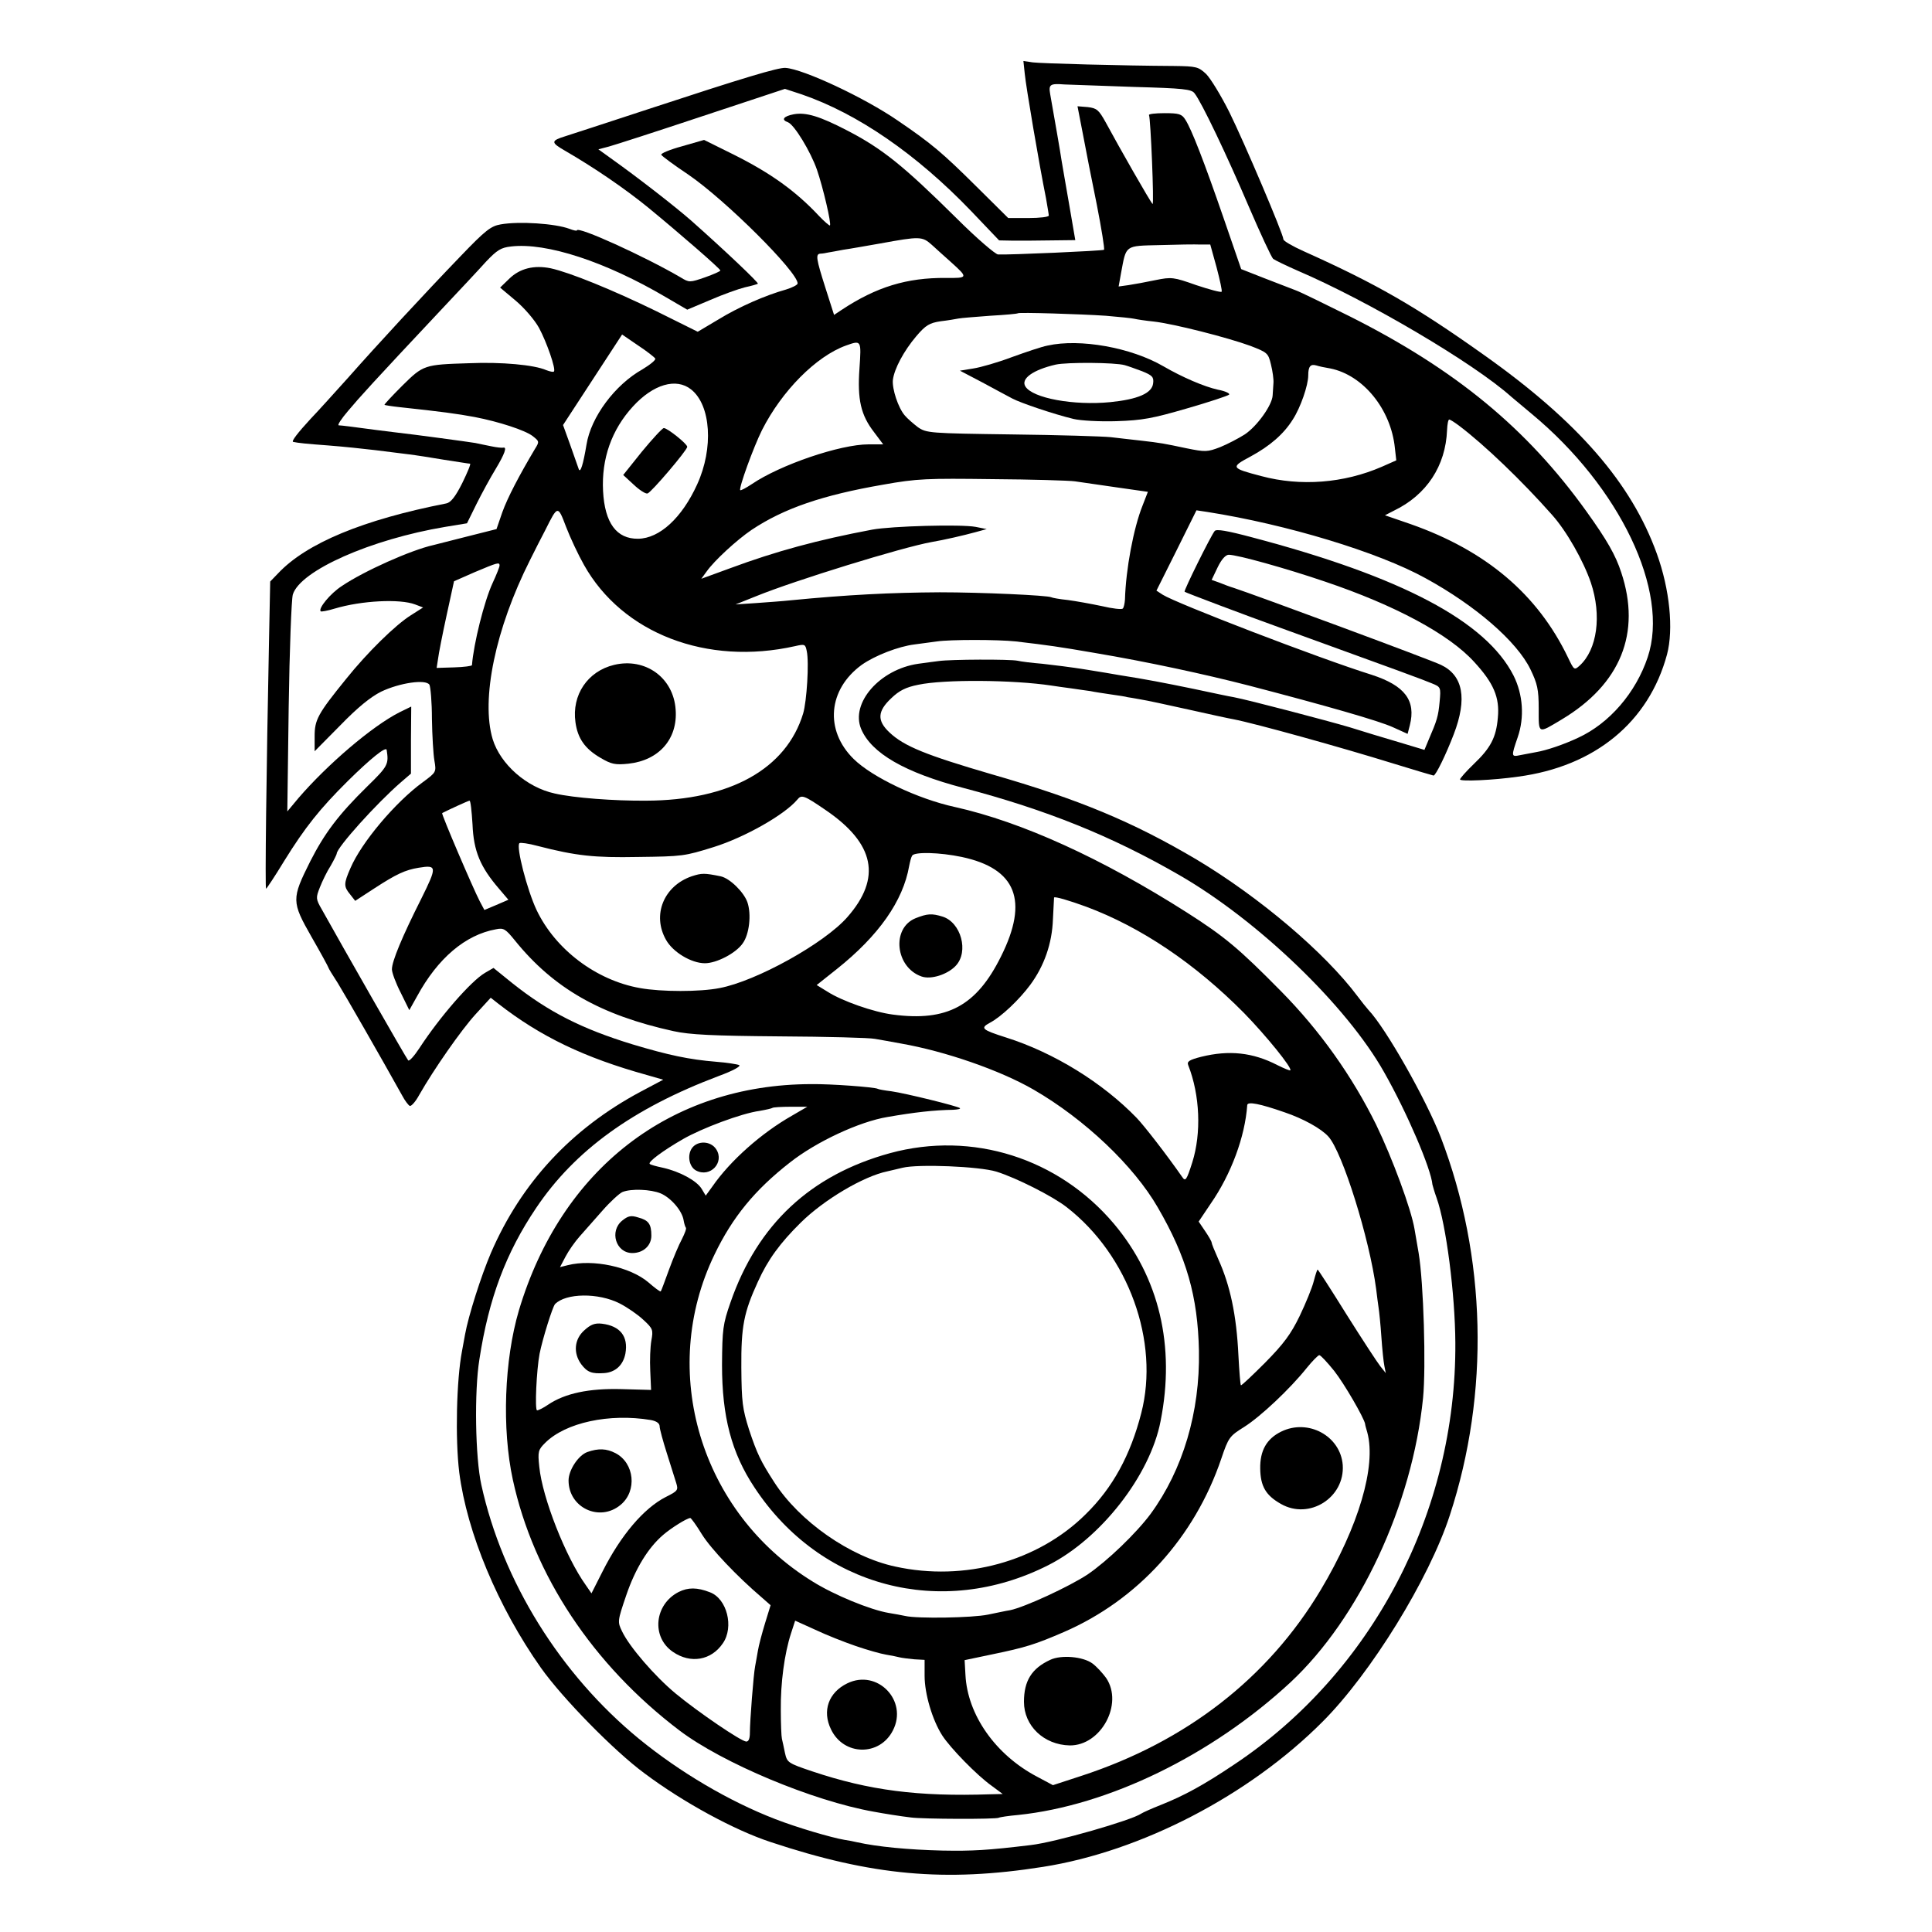 <svg version="1" xmlns="http://www.w3.org/2000/svg" width="933.333" height="933.333" viewBox="0 0 700 700"><path d="M371.3 26.8c.4 4.4 5.2 32.7 7.7 45.1.5 2.9 1 5.8 1 6.2 0 .5-3.3.9-7.3.9h-7.4l-11.4-11.3c-12.5-12.4-16.4-15.7-28.6-24-12.2-8.4-34.3-18.7-40.7-19.1-2.6-.2-15.2 3.6-49.6 14.9-14.6 4.8-28.1 9.2-30 9.8-5.5 1.7-5.5 2.3-.3 5.3 10.7 6.2 21.5 13.6 29.9 20.4 11.7 9.6 26.4 22.4 26.4 23 0 .3-2.5 1.4-5.6 2.5-5.5 1.9-5.7 1.9-8.8 0-13-7.6-37.6-18.8-37.6-17 0 .2-1.2 0-2.7-.6-5.1-1.9-18.1-2.8-24.9-1.6-3.5.6-5.5 2.1-14.5 11.5-13.4 13.9-30.3 32.2-40.9 44.2-4.7 5.2-10.7 11.9-13.5 14.8-4.6 5-7 8.1-6.3 8.3 1.8.4 4.7.7 12.8 1.3 5.2.4 12.9 1.2 17 1.7s9.5 1.2 12 1.5c2.5.3 8.3 1.2 13 2 4.7.7 8.8 1.4 9.3 1.4.4 0-.9 3.1-2.8 7-2.5 5-4.2 7.1-5.8 7.4-30.1 5.9-50.7 14.4-61 25.4l-2.8 2.9-.4 19.9c-1 49-1.5 91.4-1.1 91.4.2 0 3.2-4.5 6.6-10.1 7.5-12.1 12.9-18.9 23.1-29 8.1-8 13.8-12.6 14-11.2.8 5.2.5 5.9-7 13.2-10.5 10.3-15.5 17-20.7 27.2-6.8 13.6-6.8 14.6.5 27.4 3.4 5.9 6.1 10.9 6.1 11.1 0 .2 1.5 2.7 3.4 5.6 2.7 4.4 15.8 27.2 23.3 40.7 1 1.9 2.3 3.6 2.8 3.8.6.1 2.1-1.6 3.4-4 5.3-9.3 15.2-23.5 20.4-29.2l5.5-6 2.8 2.2c15.3 11.9 31.1 19.5 53.8 25.8l5.9 1.7-8.3 4.4c-25 13.4-43.1 32.9-54.1 58.3-3.6 8.4-8.2 22.9-9.4 29.6-.3 1.6-.8 4.3-1.1 6-2 10.4-2.5 31.8-1 44 2.8 21.8 14 48.7 29.6 70.8 7.8 11 26.5 30.1 37.5 38.2 14 10.5 32.6 20.6 45.7 24.9 36.7 12.2 63.2 14.6 98.7 9 35.6-5.6 74.7-25.9 101.3-52.6 17.5-17.5 38.6-51.7 46.1-74.8 14.5-44.3 13.3-93.7-3.3-137-5.3-13.7-19.9-39.5-26.2-46.1-.7-.8-2.5-3-3.9-4.9-11.9-15.9-35.5-35.9-58.4-49.6-23-13.6-42.6-21.8-74.3-30.9-23.6-6.9-31.6-10.1-36.9-15.1-4.6-4.3-4.4-7.7.6-12.4 2.9-2.8 5.3-4 9.8-4.9 9.4-2 34.4-1.8 48.3.3 1.4.2 4.6.7 7.1 1 2.5.4 5.7.8 7 1 1.3.3 4.7.8 7.4 1.2 2.8.4 5.5.8 6 1 .6.1 2.7.4 4.7.8 2 .3 9.9 2 17.5 3.7 7.6 1.7 14.9 3.3 16.2 3.5 7.8 1.5 39.1 10.2 57.8 16 7.8 2.4 14.5 4.4 14.7 4.4.8 0 4.5-7.6 7.3-14.9 5-13 3.4-21.4-4.6-25.2-3.9-1.9-68-25.6-75.1-27.9-1.4-.4-3.7-1.3-5.2-1.9l-2.8-1 2.2-4.6c1.4-2.9 2.9-4.5 4-4.5 3.1 0 20.7 4.9 34.8 9.7 25.5 8.6 45 19.1 54.1 29.1 7.1 7.7 9.3 12.9 8.6 20.2-.6 7.2-2.6 11-8.8 16.9-2.7 2.6-4.9 5.1-4.9 5.5 0 .8 12 .3 21-1 27.9-3.7 47.4-19.8 54-44.3 2.4-9.1 1-23.5-3.7-36.5-9.2-25.5-28.5-47.8-62.5-71.9-24.9-17.7-39-25.8-65.5-37.7-4-1.8-7.3-3.7-7.3-4.3 0-1.8-14.2-35.2-19.6-46.1-3-6-6.8-12.2-8.4-13.8-2.8-2.6-3.5-2.8-11.7-2.9-18.5-.1-47.9-.9-51.1-1.3l-3.4-.5.5 4.7zm39.7 4.7c17.7.5 20.7.8 21.8 2.3 2.5 3.1 11.7 22.4 19.6 40.9 4.3 10 8.3 18.6 8.9 19.1.7.5 4.6 2.4 8.7 4.2 25.7 11 64 33.6 77.5 45.7 1.2 1 4.5 3.8 7.4 6.2 32 26.5 50.1 64.3 42.1 88.2-4.3 12.9-13.9 24-25.2 29.2-5.3 2.5-11.6 4.6-15.2 5.2-1.7.3-4.3.8-5.8 1.1-3.3.7-3.3.5-.9-6.5 2.5-7.2 1.9-15.5-1.5-22.3-10-19.7-40.5-35.8-94.7-50.1-9-2.4-13-3.1-13.6-2.3-1.4 1.7-11.3 21.7-10.9 22 .3.3 22 8.5 34.8 13.1 42.8 15.5 52 18.9 54.8 20.1 3.2 1.3 3.3 1.4 2.8 6.7-.5 5.3-.9 6.6-4 13.8l-1.5 3.6-9.3-2.8c-5.1-1.5-13.1-3.9-17.8-5.4-8.1-2.4-36.7-9.9-42-10.9-1.4-.2-7.9-1.6-14.5-3-10.7-2.2-17.4-3.5-27-5-1.6-.3-7-1.2-12-2-4.9-.8-12.1-1.7-15.8-2.1-3.7-.3-7.8-.8-9-1.1-2.9-.6-24.3-.5-28.5.1-1.8.2-5.2.7-7.5 1-13.9 2-24.6 14.2-20.7 23.6 3.7 8.8 15.8 15.8 37.1 21.4 30 7.9 53.6 17.4 77.9 31.4 28.6 16.4 60.9 47.4 74.5 71.6 8.4 14.8 17 35 17.5 40.7.1.4.7 2.6 1.5 4.8 3.5 9.8 6.7 34.9 6.8 52.5.4 61.4-30.2 119.6-80.1 152.8-11.3 7.6-18.4 11.4-26.7 14.7-3.3 1.3-6.4 2.7-7 3.1-3.4 2.4-31.2 10.4-40 11.4-15.7 1.9-21.2 2.2-32 2-12.6-.3-23.7-1.4-30.9-3-1.2-.3-3.3-.7-4.7-.9-4.7-.8-17.3-4.5-25-7.5-16.8-6.5-34.6-17-49.4-29.1-28.5-23.4-49.4-57-57.1-92-2.2-9.9-2.6-33.8-.7-45.5 3.4-22.1 9.6-38.6 20.6-54.9 14-20.8 35-36 66-47.7 5.2-1.9 8.3-3.6 7.5-4-.7-.3-4.4-.9-8.3-1.2-9.8-.8-17.3-2.4-30.3-6.3-18.3-5.6-30.4-11.7-43.6-22.2l-6.8-5.5-3.1 1.8c-5.1 3-16.4 16-23.7 27.2-1.9 2.9-3.7 4.9-4.1 4.5-.6-.6-23.8-41.2-31.3-54.7-2.2-3.8-2.2-4.2-.7-8 .9-2.3 2.6-5.8 3.9-7.8 1.2-2.1 2.2-4.1 2.2-4.4 0-2.2 14.6-18.4 23.3-25.9l3.6-3.1v-12.2l.1-12.1-4.3 2.1c-10 5.1-26.1 18.9-36.6 31.1l-4 4.8.5-37.8c.3-20.7 1-39.1 1.5-40.8 2.7-8.7 28.3-20 55.2-24.5l7.9-1.3 3.5-7.1c1.9-3.8 5-9.5 6.9-12.6 3.3-5.5 4.2-8.1 2.7-7.7-.5.1-2.4-.1-4.3-.5s-4.5-.9-5.8-1.2c-2.4-.4-21.4-3-29.4-3.9-4.4-.5-7-.9-16.3-2.1-1.6-.2-3.4-.4-3.8-.4-.5-.1 1-2.4 3.4-5.2 4.2-5 8.6-9.9 33.4-36.3 6.6-7 14.1-15 16.6-17.8 4-4.2 5.4-5.1 9.1-5.5 12.8-1.5 34.2 5.5 56.1 18.4l7.7 4.5 8.3-3.5c4.6-2 10.2-4 12.6-4.6 2.3-.5 4.4-1.1 4.7-1.3.3-.4-11.9-12-24.2-22.9-5.7-5-19.3-15.6-29.3-22.7l-4.3-3.1 3.8-1c2.2-.6 17.4-5.5 33.9-11l29.9-9.9 6.1 2c20.3 7 41.5 21.6 61.3 42.2L362 87.1l5.2.1c2.9 0 9.2 0 13.9-.1l8.5-.1-2.2-12.8c-1.2-7-2.5-14.3-2.8-16.2-.4-2.9-2.5-14.8-4.1-23.9-.6-3.5-.1-3.9 5.2-3.5 2.7.1 14 .5 25.3.9z"/><path d="M392.3 48.3c1 5.4 3.3 17.1 5.1 25.9 1.7 8.7 2.9 16.1 2.6 16.3-.6.4-34.8 1.9-38.4 1.7-1-.1-7.8-5.9-15-13.1-19.4-19.2-26.9-25.2-39.6-31.8-10-5.2-15-6.7-19.4-5.9-3.7.7-4.7 2-2.1 2.9 2.3.9 8.2 10.6 10.5 17.2 2.2 6.4 5.3 19.6 4.7 20.2-.2.1-2-1.4-3.9-3.4-8.5-9.1-17.6-15.6-31-22.3l-10.7-5.3-8 2.3c-4.4 1.2-7.8 2.6-7.5 3.1.3.5 4.6 3.7 9.7 7.1 13.5 9.2 39.7 35.3 39.7 39.5 0 .5-1.9 1.5-4.2 2.2-7.5 2.1-17.1 6.3-24.6 10.9l-7.4 4.4-15.1-7.5c-15.8-7.7-31.3-14-38.2-15.5-6-1.2-11.1 0-15 3.8l-3.3 3.2 5.6 4.7c3.2 2.7 6.9 7 8.5 9.9 2.8 5.2 6.2 15 5.4 15.8-.2.3-1.5 0-2.8-.5-4.3-1.9-16.2-3-27.9-2.5-16.3.5-16.6.6-24.2 8.1-3.7 3.7-6.6 6.8-6.5 7 .2.1 2.5.5 5.3.8 15.8 1.7 20.9 2.4 27.4 3.6 8.8 1.7 18.3 4.8 21 6.9 2.4 1.9 2.5 2 .8 4.7-5.7 9.6-9.9 17.6-11.8 22.9l-2.1 6.1-10.7 2.7c-5.9 1.5-11.4 2.9-12.2 3.1-8.1 1.8-25.1 9.4-33.1 14.8-4.2 2.7-8.7 8.2-7.7 9.2.2.2 2.5-.2 5.1-1 9.7-2.9 23.6-3.6 29.1-1.5l2.9 1.1-4.4 2.8c-5.6 3.5-15.8 13.5-23.5 23.1-10.3 12.7-11.4 14.8-11.4 20.8v5.4l9.3-9.4c6.3-6.5 11-10.3 14.8-12.2 6.7-3.2 16.2-4.6 17.5-2.5.4.8.9 6.3.9 12.4.1 6 .5 12.9.9 15.1.7 4.1.7 4.2-4.2 7.8-10 7.3-22.2 21.8-26.2 31.1-2.5 5.7-2.5 6.7-.1 9.6l1.8 2.3 6.9-4.5c8-5.2 11.2-6.7 16.1-7.5 6.7-1.1 6.7-.4.9 11.3-6.9 13.7-10.6 22.6-10.6 25.5 0 1.2 1.4 5 3.2 8.5l3.1 6.3 2.8-5c7.5-13.8 17.5-22.3 28.6-24.3 2.8-.6 3.5-.1 6.9 4.1 14 17.3 31 27 57.4 32.8 5.9 1.3 14.1 1.7 38.5 1.9 17.1.1 32.6.5 34.5.9 1.9.3 6.2 1.1 9.5 1.7 16 2.8 35.9 9.7 48 16.7 18.5 10.7 36.3 27.6 45 42.7 10.4 17.9 14.5 32.2 14.9 52 .4 22.1-5.8 43-17.5 59-5.2 7-15.7 17.1-22.9 22-6.7 4.4-22.7 11.8-28 12.9-1.4.2-5 1-8 1.6-5.7 1.2-25.7 1.5-30 .5-1.4-.3-4.1-.8-6-1.1-6.6-1.1-19.8-6.5-27.6-11.4-40.6-25-56-76.2-35.5-118.5 6.5-13.5 14.6-23.4 27.3-33.3 9.5-7.5 25.1-14.8 35.4-16.5 9.8-1.7 16.9-2.5 23.8-2.6 1.6-.1 2.7-.3 2.4-.6-.7-.7-19.8-5.4-24.8-6.1-2.5-.3-4.7-.7-5-.9-1.1-.6-16.8-1.8-24.1-1.7-51.1.1-90.6 30.8-105.9 82-5.3 18-6.2 42.8-2.2 61.3 7.5 34.6 29 67.1 60.4 90.9 15.6 11.8 48.3 25.5 70.3 29.4 3.7.7 10 1.7 13.5 2.1 4.1.6 30.9.7 31.9.1.3-.2 3.5-.7 7-1 32.7-3.4 70.1-21.6 98.6-48 25-23.3 44.2-64.3 48.1-103.1 1.1-11.3.2-41.7-1.6-52.5-.5-3-1.2-6.9-1.5-8.7-1.2-7.2-8-25.6-13.9-37.8-8.7-17.6-20.3-34-34.5-48.4-15.2-15.4-20.3-19.7-34.1-28.5-30.8-19.6-59.8-32.8-84-38.2-13.4-2.9-30-10.8-36.7-17.4-10.6-10.4-9.3-25.2 2.9-34.1 4.8-3.4 13.4-6.7 19.1-7.4 2.3-.3 6-.8 8.2-1.1 4.7-.7 22-.7 28.5 0 11.9 1.4 15.5 1.9 28.8 4.2 19 3.2 39.8 7.7 55.7 11.8 28 7.3 47.2 12.8 52.2 15.1l5.3 2.4.8-3.1c2.3-9-1.8-14.4-13.8-18.3-19.2-6-70.8-25.9-75.7-29L419 214l7.3-14.6 7.2-14.5 4 .6c28.6 4.5 61.8 14.5 79 24 18.1 9.9 33.1 22.9 38 33 2.5 5.2 3 7.2 3 14.3 0 9.3-.4 9.1 8.3 3.9 21.4-12.8 28.9-31.4 21.6-53.3-2-6.2-5.2-11.8-12.6-22.1-21.5-30-47.4-51.4-85.8-70.7-9.1-4.5-17.8-8.8-19.5-9.4-1.6-.6-6.8-2.6-11.4-4.4l-8.4-3.3-6.2-18c-7.2-20.9-11.8-32.7-14-36.1-1.3-2.1-2.3-2.4-7.6-2.4-3.3 0-5.8.3-5.6.7.6 1 1.9 32.8 1.3 32.2-.8-.7-12.2-20.7-17-29.6-2.5-4.5-3.2-5.1-6.5-5.5l-3.7-.3 1.9 9.8zm-54.7 40.4c1.7 1.6 4.9 4.4 7.1 6.4 6.1 5.5 6.1 5.7-2 5.6-14.1-.1-25.1 3.2-37.8 11.6l-2.7 1.8-3.1-9.7c-3.4-10.7-3.7-12.4-1.8-12.5.6 0 1.9-.2 2.7-.4.8-.1 3.3-.6 5.5-1 2.2-.3 8.3-1.4 13.5-2.3 14.3-2.6 15.1-2.6 18.6.5zm103.2 8.2c1.2 4.6 2.1 8.6 1.8 8.8-.3.3-4.4-.8-9.2-2.4-8.2-2.9-8.9-3-14.8-1.8-3.3.7-7.7 1.5-9.7 1.8l-3.6.5.9-5c1.9-10.1 1.2-9.7 14-10 6.2-.2 12.9-.3 14.8-.2h3.5l2.3 8.3zm-40.2 17.5c4.9.4 9.6.9 10.4 1.1.8.2 4 .7 7 1 7.2.8 26.8 5.8 35 8.8 6.2 2.4 6.5 2.6 7.5 6.8.6 2.4 1 5.4.9 6.6-.1 1.3-.2 3.3-.3 4.6-.2 3.5-5.6 11.1-10.1 14.1-2.2 1.4-6.2 3.5-8.9 4.6-4.7 1.8-5.4 1.8-12.3.4-8.1-1.7-8.9-1.9-16.8-2.8-3-.3-7.7-.9-10.5-1.2-2.7-.3-18.9-.8-35.9-1-29.9-.4-30.9-.5-34-2.6-1.7-1.3-3.9-3.2-4.8-4.3-2.4-2.8-4.6-9.6-4.3-12.8.5-4.1 4-10.6 8.5-15.9 3.4-4 4.8-4.8 8.8-5.4 2.6-.3 5.5-.8 6.5-1 1-.2 6.2-.6 11.5-1 5.3-.3 9.8-.7 10-.9.4-.4 23 .3 31.8.9zm-163.2 15.5c.3.5-1.8 2.2-4.6 3.9-10 5.6-18.7 17.3-20.3 27.3-1.2 7.2-2.2 10.4-2.8 8.9-.3-.8-1.7-4.8-3.1-8.8L204 154l10.7-16.4 10.7-16.4 5.7 3.9c3.2 2.1 6 4.3 6.3 4.8zm74 3.6c-.8 11.3.5 16.9 5.3 23.1l3.3 4.4h-5.3c-10.3 0-32 7.4-42.3 14.4-2.1 1.4-4 2.4-4.2 2.2-.6-.7 4.8-15.6 7.9-21.8 7.2-14.2 19.6-26.7 30.4-30.6 5.6-2 5.6-2 4.9 8.3zm170.6 0c11.9 2.4 22 14.8 23.4 28.9l.5 4.4-5.2 2.3c-13.8 6-29.5 7.2-43.7 3.4-11.1-2.9-11.2-3.2-3.9-7.1 7-3.8 12-8.1 15.3-13.4 2.8-4.3 5.6-12.4 5.6-16 0-3.2.8-4.2 2.9-3.6.9.3 3.2.8 5.1 1.1zm-231.6 7.6c7.2 5.7 8.2 21.3 2.2 34.4-5.5 12.1-13.6 19.6-21.4 19.7-7.8.1-12.1-5.7-12.7-17.3-.6-11.7 3.1-22.2 10.8-30.6 7.4-8.1 15.7-10.5 21.1-6.2zm278.2 13.1c9.3 7 23 20.2 33.7 32.3 5.3 5.9 11.4 16.7 14.1 24.6 4 11.9 2.3 24.3-4.1 30.1-1.9 1.7-2 1.6-4.2-3-11-22.9-29.7-38.7-57-48.3l-9.3-3.2 3.3-1.7c11.8-5.7 18.7-16.2 19.2-29.2.1-2.1.4-3.8.8-3.8.3 0 1.9 1 3.5 2.2zm-139.1 20.2c2.2.3 9 1.3 15.2 2.2l11.2 1.6-1.9 4.9c-3.3 8.2-6.1 23.2-6.4 34.1-.1 1.4-.4 2.9-.8 3.3-.4.4-3.8 0-7.6-.9-3.8-.8-9.3-1.8-12.3-2.2-3-.3-5.7-.8-6-1-1.3-.7-25.4-1.8-40.4-1.8-17.8.1-33.5.9-54 2.9-2.7.3-8.4.7-12.5 1l-7.5.5 7.5-3c14-5.7 52.9-17.7 63.5-19.6 4.7-.8 11.6-2.4 16-3.6l4-1.1-4-.8c-5.3-1-30.5-.3-37.5 1-19.6 3.7-34.8 7.8-51.5 14l-10.4 3.8 1.9-2.6c2.8-4 11-11.5 16.3-15.1 11.7-7.8 25.7-12.6 47.7-16.4 12.3-2.2 15.9-2.3 39.5-2 14.3.1 27.8.5 30 .8zm-177.9 30.3c13.9 24.8 44.5 36.6 76.5 29.4 3.5-.8 3.7-.7 4.2 1.8.9 4.1 0 18.2-1.3 22.6-6.1 20.1-26.5 31.5-56.9 31.6-11.5.1-26.2-1-33.1-2.6-10.2-2.2-19.7-10.6-22.5-19.7-4.3-14.4 1-40 13.5-64.8 1.5-3 4-8 5.6-11 4.5-9 4.5-9 7.5-1.1 1.5 3.9 4.4 10.1 6.5 13.8zm-30.6.2c0 .5-1.1 3.3-2.5 6.3-3.1 6.7-6.9 22.1-7.5 29.8 0 .3-2.9.7-6.4.8l-6.4.2.5-3.2c.2-1.8 1.6-8.9 3.1-15.8l2.7-12.4 7.5-3.3c8.3-3.5 9-3.7 9-2.4zm118 88.5c18 12.2 20.5 24.7 8 38.9-8.3 9.5-33 23.2-46.3 25.7-7.1 1.4-21 1.4-28.8 0-15.9-2.8-30.7-14-37.5-28.3-3.4-7.2-7.5-23-6.2-24.2.3-.3 3.3.1 6.6 1 13.9 3.6 20.7 4.3 36.2 4 16.4-.2 17-.3 27.6-3.6 11.2-3.5 25.7-11.7 30.3-17.2 1.5-1.9 2.5-1.5 10.1 3.7zm-127.8 5.3c.4 9.7 2.8 15.4 9.6 23.3l3.4 4-4.4 1.9-4.3 1.8-1.7-3.2c-2.4-4.6-14-31.7-13.6-31.9 2.1-1.1 9.5-4.5 9.9-4.5.4-.1.8 3.8 1.1 8.6zm177.3 11.8c19.7 4.2 24.3 15.8 14.2 36-8.9 18-19.6 23.7-39.2 21.1-7-.9-18.4-4.9-23.7-8.3l-3.9-2.4 7.3-5.8c15.2-12.1 24-24.7 26.2-37.3.3-1.5.7-3.2 1.1-3.8.9-1.4 9.9-1.2 18 .5zm45 18c19.9 7.4 39.5 20.6 57.3 38.6 7.8 8 17.5 19.9 16.7 20.7-.1.2-2.3-.7-4.7-1.9-8.9-4.6-17.5-5.5-27.6-3-4.3 1.1-5.2 1.7-4.7 3 4.3 10.9 4.8 24.7 1.5 35.2-2.1 6.6-2.5 7.1-3.7 5.3-5.5-7.9-13.7-18.5-16.5-21.4-12.3-12.7-29.9-23.6-47.3-29.1-8.8-2.8-9.4-3.4-5.9-5.3 4.2-2.2 10.7-8.4 14.7-13.8 5-6.8 7.9-14.9 8.2-23.8.2-4.1.4-7.6.4-7.8.2-.5 5.6 1.1 11.6 3.3zm71.9 74.5c6.8 2.3 13.3 5.9 15.9 8.8 5.1 5.6 14.9 37 17.3 55.2.3 2.5.7 5.6.9 6.9.2 1.2.7 6 1 10.5.3 4.4.8 9.2 1.1 10.6l.5 2.5-2-2.5c-1.1-1.4-6.6-9.8-12.2-18.7-5.6-9-10.3-16.3-10.5-16.3-.2 0-.8 1.9-1.4 4.2-.6 2.4-2.9 8-5.1 12.6-3.2 6.6-5.8 10.1-12.5 16.9-4.7 4.7-8.6 8.4-8.8 8.2-.2-.2-.6-5.1-.9-10.9-.7-14.6-3-25.3-7.3-34.8-1.3-2.9-2.4-5.6-2.4-6 0-.4-1.1-2.3-2.4-4.2l-2.3-3.4 4.3-6.4c7.5-10.8 12.5-24.4 13.3-35.8.1-1.4 4.6-.5 13.5 2.6zM287 404.2c-11.1 6.3-22.4 16.3-28.9 25.7l-2.4 3.3-1.5-2.5c-1.8-2.9-7.8-6.2-14-7.6-2.4-.5-4.6-1.1-4.8-1.4-.7-.7 4.8-4.8 12.1-9 6.8-3.9 21.1-9.3 27.7-10.2 2.3-.4 4.5-.9 4.7-1.1.2-.2 3.2-.4 6.5-.4h6.1l-5.5 3.2zm-47.6 28.2c3.7 1.6 7.8 6.3 8.3 9.8.2 1.2.6 2.4.8 2.6.3.3-.4 2.1-1.4 4.1-1.1 2-3.2 7-4.7 11.1s-2.8 7.7-3 7.9c-.2.2-2.2-1.3-4.5-3.3-6.6-5.6-20.1-8.5-29.2-6.2l-2.8.7 2-3.8c1.1-2.1 3.4-5.4 5.1-7.3 1.7-1.9 5.4-6.1 8.3-9.4 2.8-3.2 6.1-6.2 7.2-6.7 3.2-1.3 10.3-1 13.9.5zm-14.8 39.9c2.7 1.4 6.5 4 8.5 5.9 3.5 3.2 3.6 3.7 2.9 7.5-.4 2.3-.6 7.2-.4 11l.3 6.9-10.8-.3c-11.7-.3-20.4 1.5-26.6 5.7-1.6 1.1-3.4 2-3.9 2-.9 0-.2-14.7.9-20.5 1.1-5.5 4.7-17 5.6-18 3.9-4 15.7-4.2 23.5-.2zm258.8 24.4c3.7 4.7 10.8 17 11.2 19.2 0 .4.4 1.7.8 3.1 3.3 12.2-3.1 34-16.9 57.1-19.1 31.9-48.7 54.9-86.6 67.3l-10.4 3.4-5.8-3.1c-15-7.9-25.2-22.4-25.9-36.9l-.3-5.3 10-2.1c12.1-2.5 15.6-3.6 26-8.1 26.7-11.6 47.3-34.2 57-62.8 2.6-7.7 3-8.2 8.3-11.5 6-3.8 16.6-13.8 22.6-21.3 2.1-2.6 4.2-4.7 4.6-4.7.5 0 2.9 2.6 5.4 5.7zm-247.6 17.8c2.1.4 3.2 1.2 3.2 2.3 0 .9 1.2 5.3 2.6 9.7 1.4 4.4 2.9 9.2 3.4 10.8.8 2.6.6 2.9-3.8 5.1-8 4.1-16.3 13.9-22.9 27l-4 7.9-2-2.9c-7.4-10.3-15.8-31.8-16.9-42.9-.6-5.6-.4-6.2 2.1-8.7 7.4-7.4 23.3-10.8 38.3-8.3zm18.5 41.4c3.3 5.3 12.7 15.2 21.6 22.8l3.3 2.9-2 6.5c-1.1 3.6-2.3 8.1-2.6 10-.3 1.9-.8 4.4-1 5.6-.6 3-1.9 20-1.9 24 0 2.1-.4 3.3-1.3 3.3-1.8 0-17.5-10.7-25.6-17.4-7.6-6.3-16.8-17-19.4-22.5-1.7-3.5-1.7-3.7 1.5-13.1 3.3-9.7 8-17.3 13.4-21.9 2.9-2.5 8.5-6 9.8-6.1.3 0 2.2 2.6 4.2 5.9zm55.8 40.5c4.1 1.4 9 2.8 10.9 3.1 1.9.3 4.2.8 5 1 .8.2 3.2.5 5.3.7l3.7.2v5.8c0 6.5 2.8 16 6.4 21.6 2.9 4.5 12.6 14.5 18 18.3l3.9 2.9-4.4.1c-26.3.9-44-1.4-64.6-8.3-8.9-3-9.1-3.2-9.9-6.7-.4-2-.9-4.3-1.1-5.1-.2-.8-.4-5.6-.4-10.5-.1-9.7 1.3-20.3 3.7-27.7l1.5-4.6 7.3 3.3c4 1.9 10.6 4.5 14.7 5.9z"/><path d="M379.6 125.2c-2.2.4-8 2.4-13 4.2-5 1.9-11.3 3.7-13.9 4.1l-4.9.8 8.2 4.3c4.4 2.4 9.3 5 10.8 5.8 3 1.6 15.1 5.7 22.2 7.4 2.5.6 9.5 1 15.5.8 9.4-.3 13.1-1 25.5-4.6 8-2.3 14.9-4.6 15.3-5 .5-.4-1.3-1.3-4-1.8-5-1.1-12.9-4.5-19.8-8.5-11.7-6.8-30.2-10.1-41.9-7.5zm27.9 7.1c1.1.3 3.9 1.3 6.3 2.2 3.7 1.5 4.3 2.1 4 4.4-.4 3.6-5.6 5.8-15.5 6.8-13.1 1.3-28.2-1.4-30.8-5.7-1.7-2.8 2.8-6 11-7.9 4.1-.9 21.4-.8 25 .2zM232.6 163.6l-6.8 8.5 3.8 3.5c2 1.9 4.3 3.4 5 3.2 1.3-.3 14.4-15.7 14.4-16.9 0-1.1-7.3-6.9-8.5-6.8-.5 0-4.1 3.9-7.9 8.5zM222.5 240.9c-9.6 2.3-15.4 10.9-14 20.8.8 5.8 3.4 9.6 9.1 12.9 3.9 2.3 5.3 2.6 10.1 2.1 11.1-1.2 17.9-9 17.1-19.6-.8-11.6-11-18.9-22.3-16.2zM250.6 317.5c-10.1 3.5-14.4 14-9.3 23 2.5 4.5 9.2 8.5 14.1 8.5 4.2 0 11.2-3.6 13.7-7.2 2.4-3.3 3.2-10.5 1.7-14.9-1.3-3.7-6.4-8.7-9.7-9.4-5.9-1.2-6.8-1.2-10.5 0zM331.7 332.7c-8.8 3.6-7.3 17.8 2.2 21.1 3.4 1.2 9.4-.7 12.4-3.9 4.8-5.1 1.9-15.7-4.8-17.8-3.9-1.2-5.5-1.1-9.8.6zM250.7 416c-1.8 2.6-1 6.8 1.5 8.1 5.1 2.7 10.4-2.9 7.3-7.7-2-3.1-6.8-3.2-8.8-.4zM225.5 442.2c-4.8 3.8-2.4 11.8 3.6 11.8 4 0 6.9-2.7 6.9-6.3 0-4.2-1-5.6-4.8-6.6-2.5-.8-3.6-.6-5.7 1.1zM211.7 482c-3.6 3.2-4.1 8.2-1.1 12.3 2.2 2.9 3.8 3.5 8.3 3.2 4.1-.3 6.9-2.9 7.7-7.1 1.1-6.2-1.9-10-8.5-10.8-2.6-.3-4.1.3-6.4 2.4zM464.2 518.7c-5.3 2.6-7.7 6.9-7.6 13.4.1 6.4 2 9.7 7.5 12.8 10.3 5.9 23.2-2.3 22.4-14.1-.8-10.5-12.5-16.9-22.3-12.1zM380.5 601.4c-6.7 3.1-9.5 7.6-9.5 15.2 0 8.7 7.2 15.6 16.6 15.8 11.3.1 19.5-15 13.2-24.4-1.3-1.8-3.5-4.2-5-5.3-3.4-2.5-11.3-3.2-15.3-1.3zM212.8 526.1c-3.3 1.2-6.8 6.6-6.8 10.3 0 9.9 11.3 15.2 18.9 8.8 6-5 5-15.1-1.9-18.7-3.3-1.7-6.2-1.8-10.2-.4zM245.9 576.8c-8.8 4.5-10 16.3-2.1 21.7 6.4 4.4 13.9 3.1 18.1-3.1 4.1-5.9 1.5-16.2-4.7-18.5-4.6-1.8-7.9-1.8-11.3-.1zM307 609.9c-6.8 3.3-9.2 10-5.9 16.7 4.6 9.6 17.6 9.8 22.4.4 5.6-10.8-5.6-22.4-16.5-17.1zM322.5 417.8c-28.8 7.9-48 25.8-57.8 54-2.8 8-3 9.8-3.1 22.7 0 18.7 3.4 31.9 11.8 44.5 23.8 36.1 67.7 47.7 106.4 28.1 19-9.6 36.9-32.5 40.7-52.2 5.4-27.2-.5-52-16.9-71.5-20.1-23.8-51.3-33.7-81.1-25.6zm38.5 6.7c7.1 2.2 20.4 8.9 25.5 12.9 22.4 17.4 33.7 48.7 27 74.6-3.9 15.2-10.3 27-20.1 36.6-17.3 17.2-44 24.5-69 19-16.4-3.5-34.8-16.4-43.9-30.6-4.9-7.6-6.2-10.3-9.1-19-2.4-7.6-2.7-10-2.8-22.5-.1-14.9.9-20 6-31.1 3.6-8 8.1-14.1 15.5-21.4 8.4-8.3 22.7-16.8 31.4-18.6 1.1-.3 3.6-.8 5.5-1.3 5.7-1.4 27.8-.5 34 1.4z"/></svg>